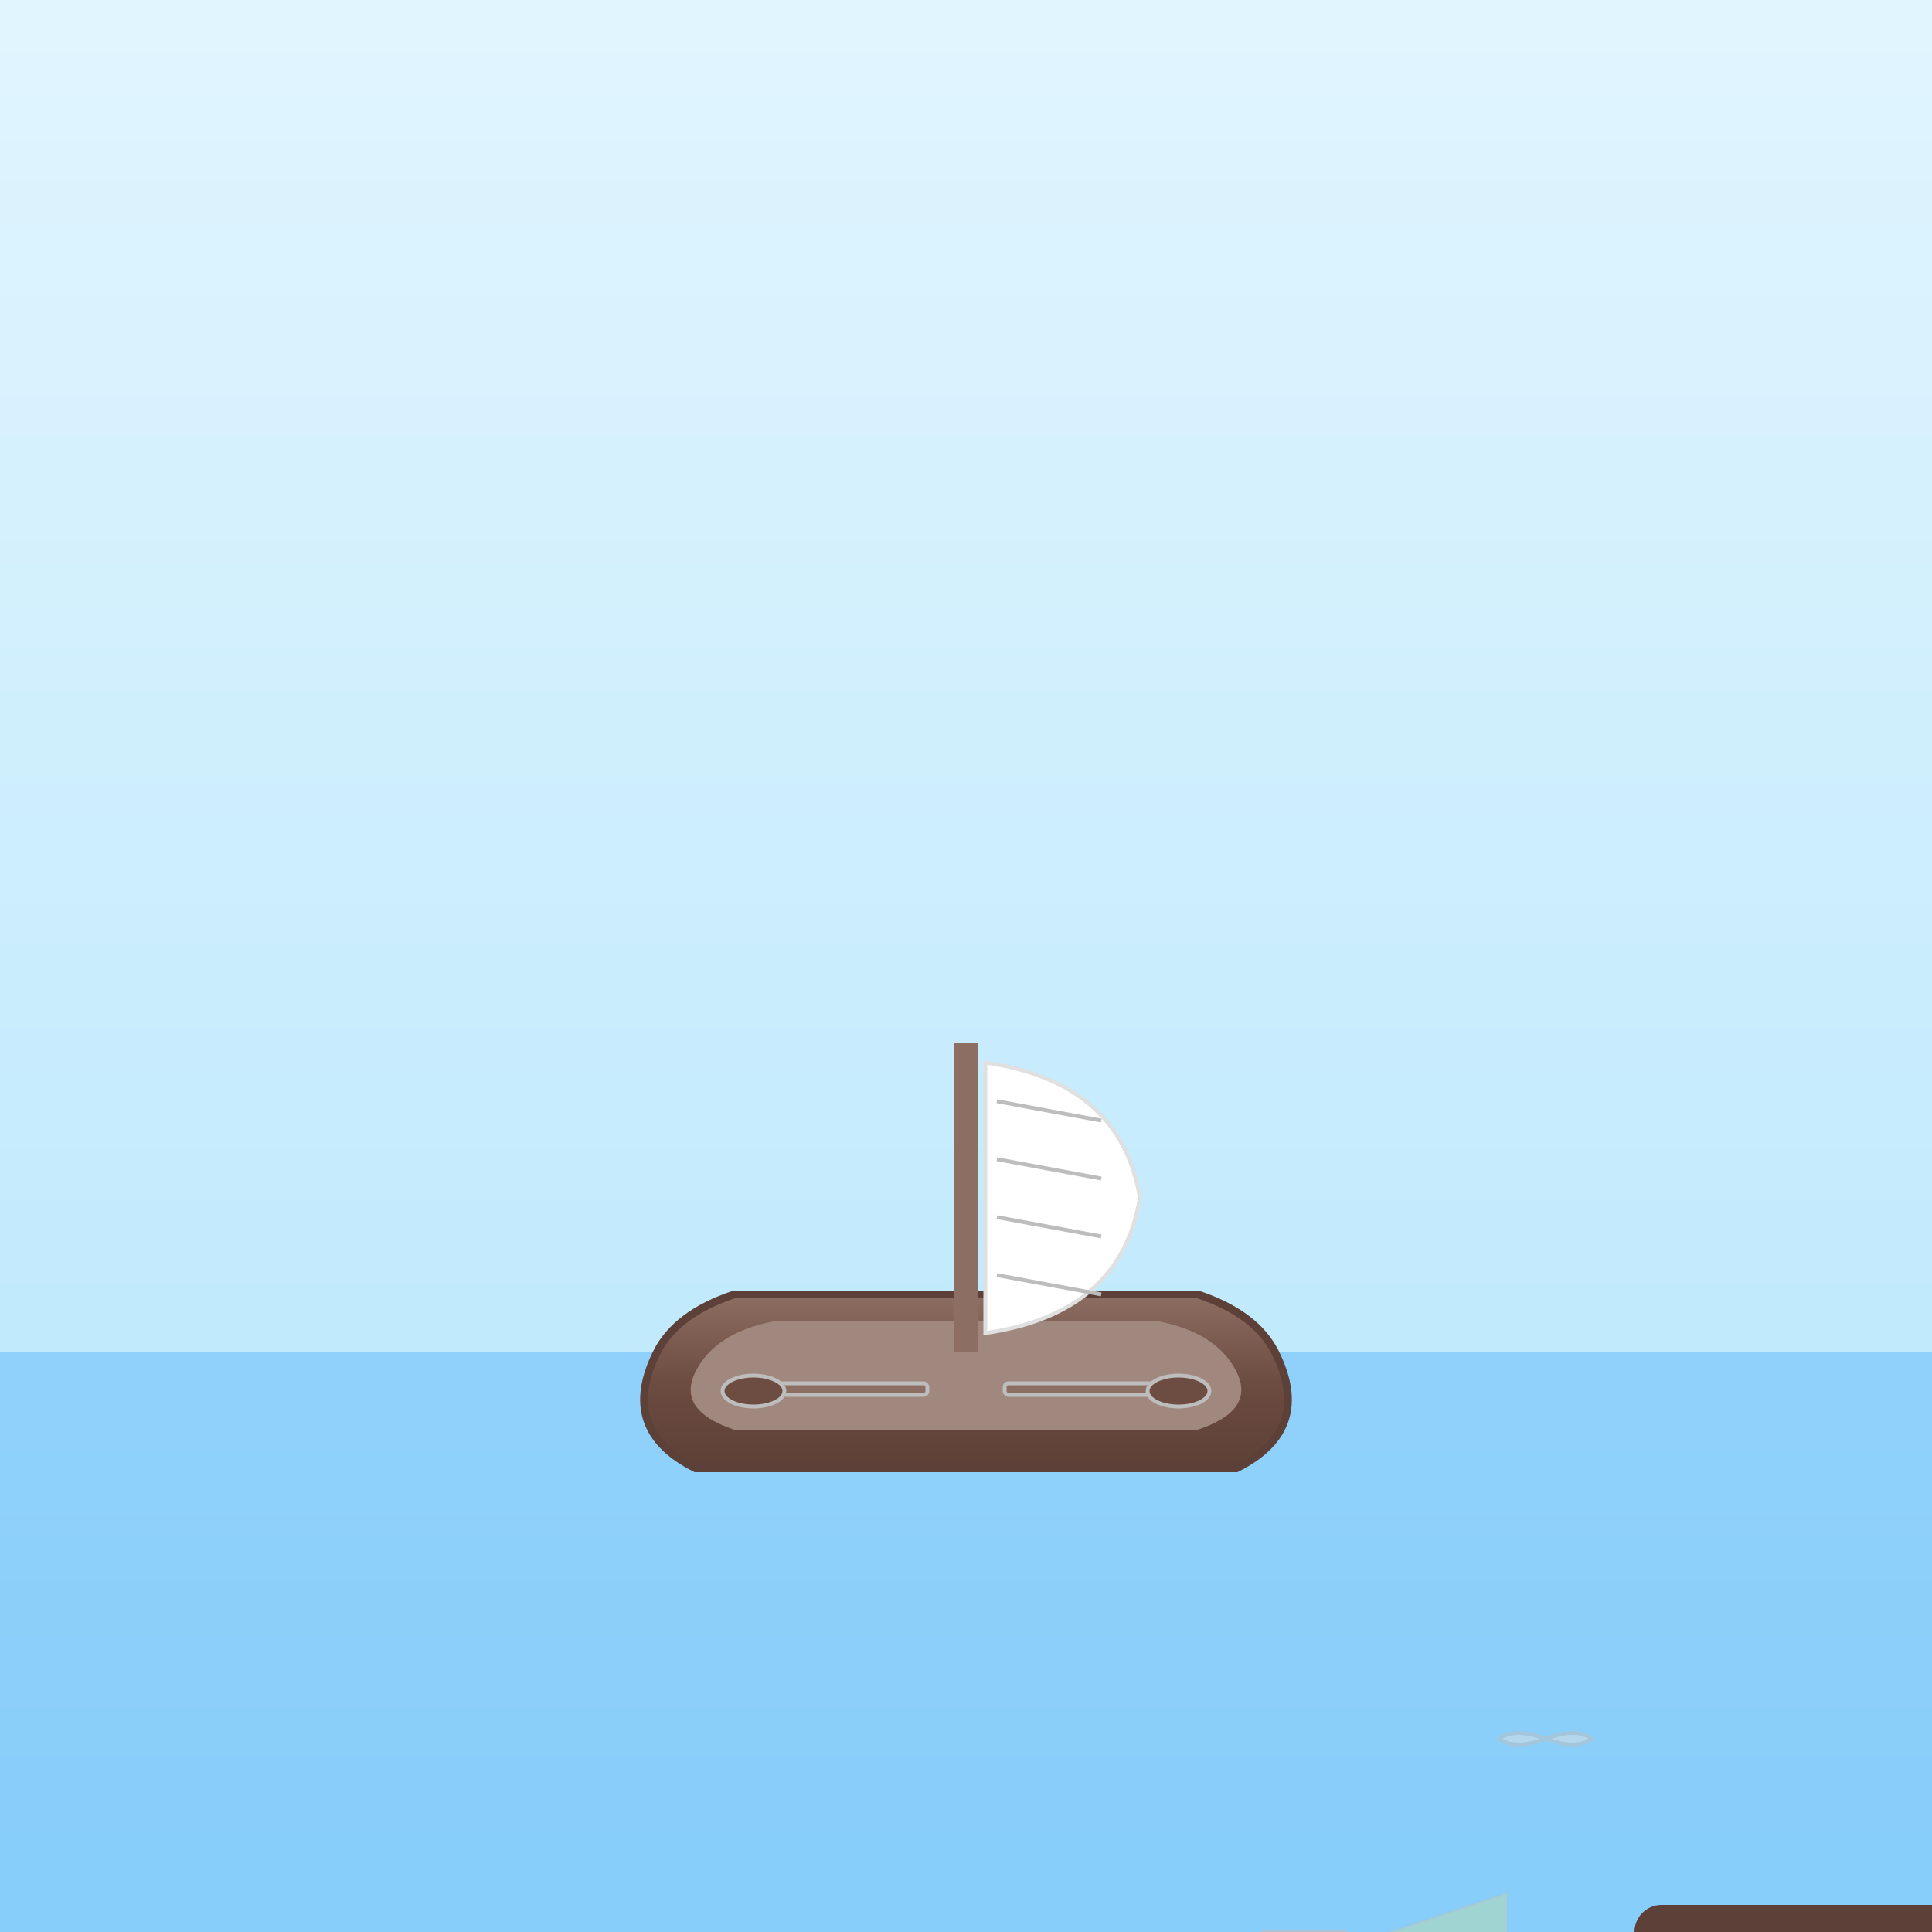 <svg xmlns="http://www.w3.org/2000/svg" width="500" height="500" viewBox="0 0 500 500">
  <rect x="0" y="0" width="500" height="500" fill="#333333" stroke="none"/>
  <defs>
    <linearGradient id="bgGrad137" x1="0%" y1="0%" x2="0%" y2="100%">
      <stop offset="0%" style="stop-color:#e1f5fe;stop-opacity:1" />
      <stop offset="100%" style="stop-color:#b3e5fc;stop-opacity:1" />
    </linearGradient>
    <linearGradient id="boatGrad137" x1="0%" y1="0%" x2="0%" y2="100%">
      <stop offset="0%" style="stop-color:#8d6e63;stop-opacity:1" />
      <stop offset="50%" style="stop-color:#6d4c41;stop-opacity:1" />
      <stop offset="100%" style="stop-color:#5d4037;stop-opacity:1" />
    </linearGradient>
  </defs>
  
  <!-- Background -->
  <rect width="500" height="500" fill="url(#bgGrad137)"/>
  
  <!-- Water -->
  <rect x="0" y="350" width="500" height="150" fill="#2196f3" opacity="0.3"/>
  
  <!-- Main boat -->
  <g transform="translate(250,350)">
  <!-- Boat hull -->
  <path d="M-80 0 Q-90 20 -70 30 L70 30 Q90 20 80 0 Q75 -10 60 -15 L-60 -15 Q-75 -10 -80 0" 
      fill="url(#boatGrad137)" stroke="#5d4037" stroke-width="2"/>
  
  <!-- Boat interior -->
  <path d="M-70 5 Q-75 15 -60 20 L60 20 Q75 15 70 5 Q65 -5 50 -8 L-50 -8 Q-65 -5 -70 5" 
      fill="#a1887f"/>
  
  <!-- Mast -->
  <rect x="-3" y="-80" width="6" height="80" fill="#8d6e63"/>
  
  <!-- Sail -->
  <path d="M5 -75 Q40 -70 45 -40 Q40 -10 5 -5 Z" fill="#ffffff" stroke="#e0e0e0" stroke-width="1"/>
  
  <!-- Sail details -->
  <g stroke="#bdbdbd" stroke-width="1">
  <line x1="8" y1="-65" x2="35" y2="-60"/>
  <line x1="8" y1="-50" x2="35" y2="-45"/>
  <line x1="8" y1="-35" x2="35" y2="-30"/>
  <line x1="8" y1="-20" x2="35" y2="-15"/>
  
  <!-- Oars -->
  <rect x="-50" y="8" width="40" height="3" rx="1" fill="#8d6e63"/>
  <ellipse cx="-55" cy="10" rx="8" ry="4" fill="#6d4c41"/>
  
  <rect x="10" y="8" width="40" height="3" rx="1" fill="#8d6e63"/>
  <ellipse cx="55" cy="10" rx="8" ry="4" fill="#6d4c41"/>
  
    <!-- Main radical shape 舟 (boat) -->
    <!-- Top horizontal stroke -->
    <path d="M180 150 L320 150" 
        stroke="#5d4037" stroke-width="14" fill="none" stroke-linecap="round"/>
  
    <!-- Left vertical stroke -->
    <path d="M200 150 L200 230" 
        stroke="#5d4037" stroke-width="12" fill="none" stroke-linecap="round"/>
  
    <!-- Right vertical stroke -->
    <path d="M300 150 L300 230" 
        stroke="#5d4037" stroke-width="12" fill="none" stroke-linecap="round"/>
  
    <!-- Middle vertical stroke -->
    <path d="M250 170 L250 230" 
        stroke="#5d4037" stroke-width="10" fill="none" stroke-linecap="round"/>
  
    <!-- Bottom curved stroke -->
    <path d="M180 230 Q250 250 320 230" 
        stroke="#5d4037" stroke-width="14" fill="none" stroke-linecap="round"/>
  
    <!-- Inner horizontal strokes -->
    <path d="M200 190 L300 190" 
        stroke="#5d4037" stroke-width="8" fill="none" stroke-linecap="round"/>
    <path d="M200 210 L300 210" 
        stroke="#5d4037" stroke-width="8" fill="none" stroke-linecap="round"/>
  
    <!-- Small fishing boat -->
    <g transform="translate(120,380)" opacity="0.7">
    <!-- Hull -->
    <path d="M-25 0 Q-30 8 -20 12 L20 12 Q30 8 25 0 Q20 -5 15 -8 L-15 -8 Q-20 -5 -25 0" 
          fill="url(#boatGrad137)"/>
    <!-- Fisherman -->
    <circle cx="0" cy="-5" r="6" fill="#ffdbcb"/>
    <rect x="-3" y="0" width="6" height="8" fill="#2196f3"/>
    <!-- Fishing rod -->
    <rect x="8" y="-8" width="1" height="15" fill="#8d6e63"/>
    <path d="M9 -8 Q15 -12 20 -8" stroke="#424242" stroke-width="1" fill="none"/>
    </g>
  
    <!-- Large sailing ship -->
    <g transform="translate(380,320)" opacity="0.8">
    <!-- Hull -->
    <path d="M-40 20 Q-50 35 -30 40 L30 40 Q50 35 40 20 Q35 10 25 5 L-25 5 Q-35 10 -40 20" 
          fill="url(#boatGrad137)"/>
    
    <!-- Main mast -->
    <rect x="-2" y="-40" width="4" height="60" fill="#8d6e63"/>
    
    <!-- Main sail -->
    <path d="M2 -35 Q25 -30 30 -10 Q25 10 2 15 Z" fill="#ffffff"/>
    
    <!-- Fore mast -->
    <rect x="-20" y="-25" width="3" height="45" fill="#8d6e63"/>
    
    <!-- Fore sail -->
    <path d="M-17 -20 Q-5 -18 -2 -5 Q-5 5 -17 7 Z" fill="#ffffff"/>
    
    <!-- Flag -->
    <rect x="2" y="-40" width="15" height="8" fill="#f44336"/>
    </g>
  
    <!-- Modern yacht -->
    <g transform="translate(100,200)" opacity="0.6">
    <!-- Hull -->
    <path d="M-20 10 Q-25 18 -15 22 L15 22 Q25 18 20 10 Q18 5 12 3 L-12 3 Q-18 5 -20 10" 
          fill="#ffffff" stroke="#bdbdbd" stroke-width="1"/>
    
    <!-- Cabin -->
    <rect x="-8" y="-5" width="16" height="8" rx="2" fill="#ffffff" stroke="#bdbdbd" stroke-width="1"/>
    
    <!-- Mast -->
    <rect x="-1" y="-25" width="2" height="30" fill="#9e9e9e"/>
    
    <!-- Sail -->
    <path d="M1 -22 Q12 -20 15 -8 Q12 2 1 4 Z" fill="#e3f2fd"/>
    </g>
  
    <!-- Traditional junk boat -->
    <g transform="translate(400,200)" opacity="0.6">
    <!-- Hull -->
    <path d="M-15 8 Q-20 15 -10 18 L10 18 Q20 15 15 8 Q12 3 8 1 L-8 1 Q-12 3 -15 8" 
          fill="url(#boatGrad137)"/>
    
    <!-- Distinctive junk sail -->
    <path d="M0 -15 Q15 -12 18 0 Q15 8 0 10 Z" fill="#ff9800"/>
    
    <!-- Sail battens -->
    <g stroke="#d84315" stroke-width="1">
      <line x1="2" y1="-10" x2="15" y2="-8"/>
      <line x1="2" y1="-5" x2="15" y2="-3"/>
      <line x1="2" y1="0" x2="15" y2="2"/>
      <line x1="2" y1="5" x2="15" y2="7"/>
    </g>
    </g>
  
    <!-- Water waves -->
    <g stroke="#29b6f6" stroke-width="2" opacity="0.6" fill="none">
    <path d="M0 380 Q25 375 50 380 Q75 385 100 380 Q125 375 150 380"/>
    <path d="M200 385 Q225 380 250 385 Q275 390 300 385 Q325 380 350 385"/>
    <path d="M400 380 Q425 375 450 380 Q475 385 500 380"/>
    </g>
  
    <!-- Lighthouse -->
    <g transform="translate(80,150)" opacity="0.7">
    <!-- Tower -->
    <rect x="0" y="0" width="15" height="60" fill="#e0e0e0"/>
    <rect x="2" y="2" width="11" height="56" fill="#ffffff"/>
    
    <!-- Light -->
    <rect x="-3" y="0" width="21" height="8" fill="#ffeb3b"/>
    
    <!-- Light beam -->
    <path d="M18 4 L60 -10 L60 18 Z" fill="#ffeb3b" opacity="0.3"/>
    
    <!-- Base -->
    <rect x="-3" y="60" width="21" height="8" fill="#9e9e9e"/>
    </g>
  
    <!-- Seagulls -->
    <g opacity="0.5">
    <g transform="translate(150,100)">
      <!-- Seagull -->
      <path d="M0 0 Q-8 -3 -12 0 Q-8 3 0 0 Q8 -3 12 0 Q8 3 0 0" fill="#e0e0e0"/>
    </g>
    
    <g transform="translate(350,80)">
      <path d="M0 0 Q-6 -2 -9 0 Q-6 2 0 0 Q6 -2 9 0 Q6 2 0 0" fill="#e0e0e0"/>
    </g>
    
    <g transform="translate(420,120)">
      <path d="M0 0 Q-5 -2 -8 0 Q-5 2 0 0 Q5 -2 8 0 Q5 2 0 0" fill="#e0e0e0"/>
    </g>
    </g>
  
    <!-- Anchor -->
    <g transform="translate(450,400)" opacity="0.6">
    <!-- Anchor shaft -->
    <rect x="-1" y="0" width="2" height="25" fill="#424242"/>
    
    <!-- Anchor arms -->
    <path d="M0 25 Q-8 30 -12 25 Q-8 20 0 25 Q8 30 12 25 Q8 20 0 25" fill="#424242"/>
    
    <!-- Anchor ring -->
    <circle cx="0" cy="3" r="4" fill="none" stroke="#424242" stroke-width="2"/>
    
    <!-- Crossbar -->
    <rect x="-6" y="8" width="12" height="2" fill="#424242"/>
    </g>
  
    <!-- Wake from boats -->
    <g stroke="#81d4fa" stroke-width="2" opacity="0.4" fill="none">
    <path d="M170 390 Q190 385 210 390"/>
    <path d="M290 390 Q310 385 330 390"/>
    <path d="M320 350 Q340 345 360 350"/>
    </g>
  
    <!-- Kanji character 舟 -->
    
    </g>
  </g>
</svg> 